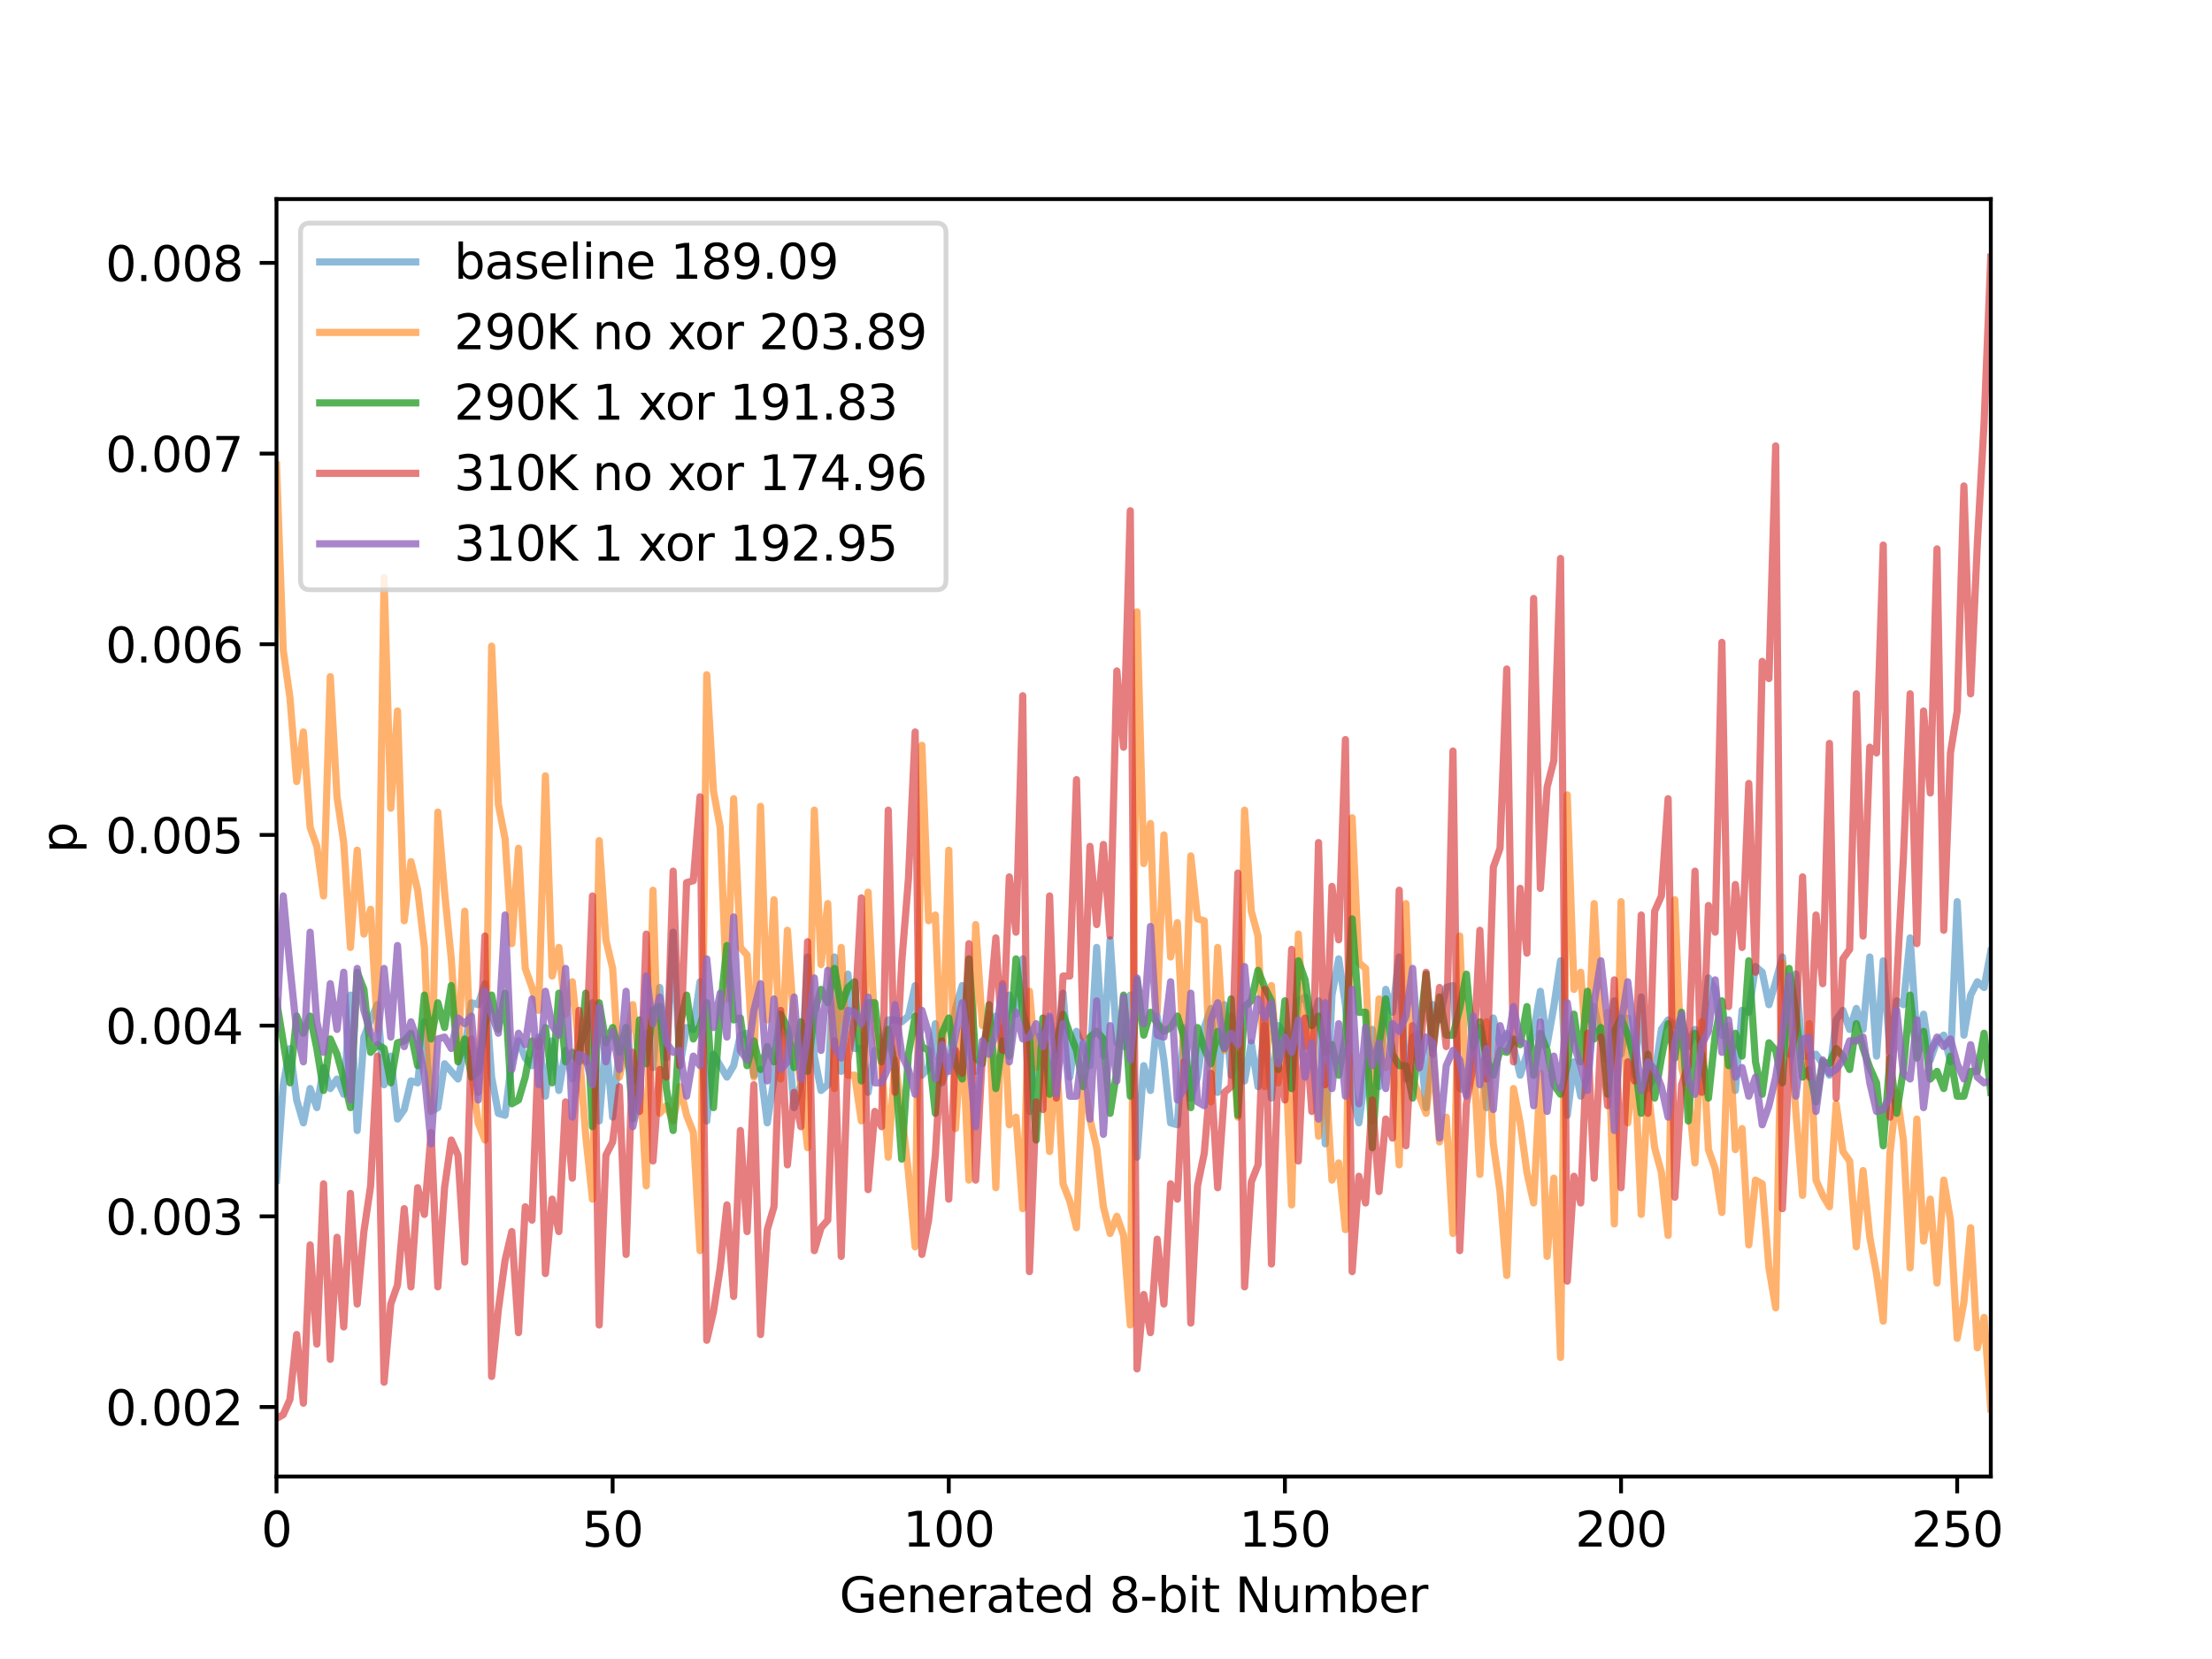 <?xml version="1.0" encoding="utf-8" standalone="no"?>
<!DOCTYPE svg PUBLIC "-//W3C//DTD SVG 1.1//EN"
  "http://www.w3.org/Graphics/SVG/1.1/DTD/svg11.dtd">
<svg xmlns:xlink="http://www.w3.org/1999/xlink" width="460.8pt" height="345.6pt" viewBox="0 0 460.8 345.6" xmlns="http://www.w3.org/2000/svg" version="1.1">
 <defs>
  <style type="text/css">*{stroke-linejoin: round; stroke-linecap: butt}</style>
 </defs>
 <g id="figure_1">
  <g id="patch_1">
   <path d="M 0 345.6 
L 460.8 345.6 
L 460.8 0 
L 0 0 
z
" style="fill: #ffffff"/>
  </g>
  <g id="axes_1">
   <g id="patch_2">
    <path d="M 57.6 307.584 
L 414.72 307.584 
L 414.72 41.472 
L 57.6 41.472 
z
" style="fill: #ffffff"/>
   </g>
   <g id="matplotlib.axis_1">
    <g id="xtick_1">
     <g id="line2d_1">
      <defs>
       <path id="m8858347c35" d="M 0 0 
L 0 3.5 
" style="stroke: #000000; stroke-width: 0.8"/>
      </defs>
      <g>
       <use xlink:href="#m8858347c35" x="57.6" y="307.584" style="stroke: #000000; stroke-width: 0.8"/>
      </g>
     </g>
     <g id="text_1">
      <!-- 0 -->
      <g transform="translate(54.419 322.182) scale(0.1 -0.1)">
       <defs>
        <path id="DejaVuSans-30" d="M 2034 4250 
Q 1547 4250 1301 3770 
Q 1056 3291 1056 2328 
Q 1056 1369 1301 889 
Q 1547 409 2034 409 
Q 2525 409 2770 889 
Q 3016 1369 3016 2328 
Q 3016 3291 2770 3770 
Q 2525 4250 2034 4250 
z
M 2034 4750 
Q 2819 4750 3233 4129 
Q 3647 3509 3647 2328 
Q 3647 1150 3233 529 
Q 2819 -91 2034 -91 
Q 1250 -91 836 529 
Q 422 1150 422 2328 
Q 422 3509 836 4129 
Q 1250 4750 2034 4750 
z
" transform="scale(0.016)"/>
       </defs>
       <use xlink:href="#DejaVuSans-30"/>
      </g>
     </g>
    </g>
    <g id="xtick_2">
     <g id="line2d_2">
      <g>
       <use xlink:href="#m8858347c35" x="127.624" y="307.584" style="stroke: #000000; stroke-width: 0.8"/>
      </g>
     </g>
     <g id="text_2">
      <!-- 50 -->
      <g transform="translate(121.261 322.182) scale(0.1 -0.1)">
       <defs>
        <path id="DejaVuSans-35" d="M 691 4666 
L 3169 4666 
L 3169 4134 
L 1269 4134 
L 1269 2991 
Q 1406 3038 1543 3061 
Q 1681 3084 1819 3084 
Q 2600 3084 3056 2656 
Q 3513 2228 3513 1497 
Q 3513 744 3044 326 
Q 2575 -91 1722 -91 
Q 1428 -91 1123 -41 
Q 819 9 494 109 
L 494 744 
Q 775 591 1075 516 
Q 1375 441 1709 441 
Q 2250 441 2565 725 
Q 2881 1009 2881 1497 
Q 2881 1984 2565 2268 
Q 2250 2553 1709 2553 
Q 1456 2553 1204 2497 
Q 953 2441 691 2322 
L 691 4666 
z
" transform="scale(0.016)"/>
       </defs>
       <use xlink:href="#DejaVuSans-35"/>
       <use xlink:href="#DejaVuSans-30" x="63.623"/>
      </g>
     </g>
    </g>
    <g id="xtick_3">
     <g id="line2d_3">
      <g>
       <use xlink:href="#m8858347c35" x="197.647" y="307.584" style="stroke: #000000; stroke-width: 0.8"/>
      </g>
     </g>
     <g id="text_3">
      <!-- 100 -->
      <g transform="translate(188.103 322.182) scale(0.1 -0.1)">
       <defs>
        <path id="DejaVuSans-31" d="M 794 531 
L 1825 531 
L 1825 4091 
L 703 3866 
L 703 4441 
L 1819 4666 
L 2450 4666 
L 2450 531 
L 3481 531 
L 3481 0 
L 794 0 
L 794 531 
z
" transform="scale(0.016)"/>
       </defs>
       <use xlink:href="#DejaVuSans-31"/>
       <use xlink:href="#DejaVuSans-30" x="63.623"/>
       <use xlink:href="#DejaVuSans-30" x="127.246"/>
      </g>
     </g>
    </g>
    <g id="xtick_4">
     <g id="line2d_4">
      <g>
       <use xlink:href="#m8858347c35" x="267.671" y="307.584" style="stroke: #000000; stroke-width: 0.8"/>
      </g>
     </g>
     <g id="text_4">
      <!-- 150 -->
      <g transform="translate(258.127 322.182) scale(0.1 -0.1)">
       <use xlink:href="#DejaVuSans-31"/>
       <use xlink:href="#DejaVuSans-35" x="63.623"/>
       <use xlink:href="#DejaVuSans-30" x="127.246"/>
      </g>
     </g>
    </g>
    <g id="xtick_5">
     <g id="line2d_5">
      <g>
       <use xlink:href="#m8858347c35" x="337.694" y="307.584" style="stroke: #000000; stroke-width: 0.8"/>
      </g>
     </g>
     <g id="text_5">
      <!-- 200 -->
      <g transform="translate(328.15 322.182) scale(0.1 -0.1)">
       <defs>
        <path id="DejaVuSans-32" d="M 1228 531 
L 3431 531 
L 3431 0 
L 469 0 
L 469 531 
Q 828 903 1448 1529 
Q 2069 2156 2228 2338 
Q 2531 2678 2651 2914 
Q 2772 3150 2772 3378 
Q 2772 3750 2511 3984 
Q 2250 4219 1831 4219 
Q 1534 4219 1204 4116 
Q 875 4013 500 3803 
L 500 4441 
Q 881 4594 1212 4672 
Q 1544 4750 1819 4750 
Q 2544 4750 2975 4387 
Q 3406 4025 3406 3419 
Q 3406 3131 3298 2873 
Q 3191 2616 2906 2266 
Q 2828 2175 2409 1742 
Q 1991 1309 1228 531 
z
" transform="scale(0.016)"/>
       </defs>
       <use xlink:href="#DejaVuSans-32"/>
       <use xlink:href="#DejaVuSans-30" x="63.623"/>
       <use xlink:href="#DejaVuSans-30" x="127.246"/>
      </g>
     </g>
    </g>
    <g id="xtick_6">
     <g id="line2d_6">
      <g>
       <use xlink:href="#m8858347c35" x="407.718" y="307.584" style="stroke: #000000; stroke-width: 0.8"/>
      </g>
     </g>
     <g id="text_6">
      <!-- 250 -->
      <g transform="translate(398.174 322.182) scale(0.1 -0.1)">
       <use xlink:href="#DejaVuSans-32"/>
       <use xlink:href="#DejaVuSans-35" x="63.623"/>
       <use xlink:href="#DejaVuSans-30" x="127.246"/>
      </g>
     </g>
    </g>
    <g id="text_7">
     <!-- Generated 8-bit Number -->
     <g transform="translate(174.861 335.861) scale(0.1 -0.1)">
      <defs>
       <path id="DejaVuSans-47" d="M 3809 666 
L 3809 1919 
L 2778 1919 
L 2778 2438 
L 4434 2438 
L 4434 434 
Q 4069 175 3628 42 
Q 3188 -91 2688 -91 
Q 1594 -91 976 548 
Q 359 1188 359 2328 
Q 359 3472 976 4111 
Q 1594 4750 2688 4750 
Q 3144 4750 3555 4637 
Q 3966 4525 4313 4306 
L 4313 3634 
Q 3963 3931 3569 4081 
Q 3175 4231 2741 4231 
Q 1884 4231 1454 3753 
Q 1025 3275 1025 2328 
Q 1025 1384 1454 906 
Q 1884 428 2741 428 
Q 3075 428 3337 486 
Q 3600 544 3809 666 
z
" transform="scale(0.016)"/>
       <path id="DejaVuSans-65" d="M 3597 1894 
L 3597 1613 
L 953 1613 
Q 991 1019 1311 708 
Q 1631 397 2203 397 
Q 2534 397 2845 478 
Q 3156 559 3463 722 
L 3463 178 
Q 3153 47 2828 -22 
Q 2503 -91 2169 -91 
Q 1331 -91 842 396 
Q 353 884 353 1716 
Q 353 2575 817 3079 
Q 1281 3584 2069 3584 
Q 2775 3584 3186 3129 
Q 3597 2675 3597 1894 
z
M 3022 2063 
Q 3016 2534 2758 2815 
Q 2500 3097 2075 3097 
Q 1594 3097 1305 2825 
Q 1016 2553 972 2059 
L 3022 2063 
z
" transform="scale(0.016)"/>
       <path id="DejaVuSans-6e" d="M 3513 2113 
L 3513 0 
L 2938 0 
L 2938 2094 
Q 2938 2591 2744 2837 
Q 2550 3084 2163 3084 
Q 1697 3084 1428 2787 
Q 1159 2491 1159 1978 
L 1159 0 
L 581 0 
L 581 3500 
L 1159 3500 
L 1159 2956 
Q 1366 3272 1645 3428 
Q 1925 3584 2291 3584 
Q 2894 3584 3203 3211 
Q 3513 2838 3513 2113 
z
" transform="scale(0.016)"/>
       <path id="DejaVuSans-72" d="M 2631 2963 
Q 2534 3019 2420 3045 
Q 2306 3072 2169 3072 
Q 1681 3072 1420 2755 
Q 1159 2438 1159 1844 
L 1159 0 
L 581 0 
L 581 3500 
L 1159 3500 
L 1159 2956 
Q 1341 3275 1631 3429 
Q 1922 3584 2338 3584 
Q 2397 3584 2469 3576 
Q 2541 3569 2628 3553 
L 2631 2963 
z
" transform="scale(0.016)"/>
       <path id="DejaVuSans-61" d="M 2194 1759 
Q 1497 1759 1228 1600 
Q 959 1441 959 1056 
Q 959 750 1161 570 
Q 1363 391 1709 391 
Q 2188 391 2477 730 
Q 2766 1069 2766 1631 
L 2766 1759 
L 2194 1759 
z
M 3341 1997 
L 3341 0 
L 2766 0 
L 2766 531 
Q 2569 213 2275 61 
Q 1981 -91 1556 -91 
Q 1019 -91 701 211 
Q 384 513 384 1019 
Q 384 1609 779 1909 
Q 1175 2209 1959 2209 
L 2766 2209 
L 2766 2266 
Q 2766 2663 2505 2880 
Q 2244 3097 1772 3097 
Q 1472 3097 1187 3025 
Q 903 2953 641 2809 
L 641 3341 
Q 956 3463 1253 3523 
Q 1550 3584 1831 3584 
Q 2591 3584 2966 3190 
Q 3341 2797 3341 1997 
z
" transform="scale(0.016)"/>
       <path id="DejaVuSans-74" d="M 1172 4494 
L 1172 3500 
L 2356 3500 
L 2356 3053 
L 1172 3053 
L 1172 1153 
Q 1172 725 1289 603 
Q 1406 481 1766 481 
L 2356 481 
L 2356 0 
L 1766 0 
Q 1100 0 847 248 
Q 594 497 594 1153 
L 594 3053 
L 172 3053 
L 172 3500 
L 594 3500 
L 594 4494 
L 1172 4494 
z
" transform="scale(0.016)"/>
       <path id="DejaVuSans-64" d="M 2906 2969 
L 2906 4863 
L 3481 4863 
L 3481 0 
L 2906 0 
L 2906 525 
Q 2725 213 2448 61 
Q 2172 -91 1784 -91 
Q 1150 -91 751 415 
Q 353 922 353 1747 
Q 353 2572 751 3078 
Q 1150 3584 1784 3584 
Q 2172 3584 2448 3432 
Q 2725 3281 2906 2969 
z
M 947 1747 
Q 947 1113 1208 752 
Q 1469 391 1925 391 
Q 2381 391 2643 752 
Q 2906 1113 2906 1747 
Q 2906 2381 2643 2742 
Q 2381 3103 1925 3103 
Q 1469 3103 1208 2742 
Q 947 2381 947 1747 
z
" transform="scale(0.016)"/>
       <path id="DejaVuSans-20" transform="scale(0.016)"/>
       <path id="DejaVuSans-38" d="M 2034 2216 
Q 1584 2216 1326 1975 
Q 1069 1734 1069 1313 
Q 1069 891 1326 650 
Q 1584 409 2034 409 
Q 2484 409 2743 651 
Q 3003 894 3003 1313 
Q 3003 1734 2745 1975 
Q 2488 2216 2034 2216 
z
M 1403 2484 
Q 997 2584 770 2862 
Q 544 3141 544 3541 
Q 544 4100 942 4425 
Q 1341 4750 2034 4750 
Q 2731 4750 3128 4425 
Q 3525 4100 3525 3541 
Q 3525 3141 3298 2862 
Q 3072 2584 2669 2484 
Q 3125 2378 3379 2068 
Q 3634 1759 3634 1313 
Q 3634 634 3220 271 
Q 2806 -91 2034 -91 
Q 1263 -91 848 271 
Q 434 634 434 1313 
Q 434 1759 690 2068 
Q 947 2378 1403 2484 
z
M 1172 3481 
Q 1172 3119 1398 2916 
Q 1625 2713 2034 2713 
Q 2441 2713 2670 2916 
Q 2900 3119 2900 3481 
Q 2900 3844 2670 4047 
Q 2441 4250 2034 4250 
Q 1625 4250 1398 4047 
Q 1172 3844 1172 3481 
z
" transform="scale(0.016)"/>
       <path id="DejaVuSans-2d" d="M 313 2009 
L 1997 2009 
L 1997 1497 
L 313 1497 
L 313 2009 
z
" transform="scale(0.016)"/>
       <path id="DejaVuSans-62" d="M 3116 1747 
Q 3116 2381 2855 2742 
Q 2594 3103 2138 3103 
Q 1681 3103 1420 2742 
Q 1159 2381 1159 1747 
Q 1159 1113 1420 752 
Q 1681 391 2138 391 
Q 2594 391 2855 752 
Q 3116 1113 3116 1747 
z
M 1159 2969 
Q 1341 3281 1617 3432 
Q 1894 3584 2278 3584 
Q 2916 3584 3314 3078 
Q 3713 2572 3713 1747 
Q 3713 922 3314 415 
Q 2916 -91 2278 -91 
Q 1894 -91 1617 61 
Q 1341 213 1159 525 
L 1159 0 
L 581 0 
L 581 4863 
L 1159 4863 
L 1159 2969 
z
" transform="scale(0.016)"/>
       <path id="DejaVuSans-69" d="M 603 3500 
L 1178 3500 
L 1178 0 
L 603 0 
L 603 3500 
z
M 603 4863 
L 1178 4863 
L 1178 4134 
L 603 4134 
L 603 4863 
z
" transform="scale(0.016)"/>
       <path id="DejaVuSans-4e" d="M 628 4666 
L 1478 4666 
L 3547 763 
L 3547 4666 
L 4159 4666 
L 4159 0 
L 3309 0 
L 1241 3903 
L 1241 0 
L 628 0 
L 628 4666 
z
" transform="scale(0.016)"/>
       <path id="DejaVuSans-75" d="M 544 1381 
L 544 3500 
L 1119 3500 
L 1119 1403 
Q 1119 906 1312 657 
Q 1506 409 1894 409 
Q 2359 409 2629 706 
Q 2900 1003 2900 1516 
L 2900 3500 
L 3475 3500 
L 3475 0 
L 2900 0 
L 2900 538 
Q 2691 219 2414 64 
Q 2138 -91 1772 -91 
Q 1169 -91 856 284 
Q 544 659 544 1381 
z
M 1991 3584 
L 1991 3584 
z
" transform="scale(0.016)"/>
       <path id="DejaVuSans-6d" d="M 3328 2828 
Q 3544 3216 3844 3400 
Q 4144 3584 4550 3584 
Q 5097 3584 5394 3201 
Q 5691 2819 5691 2113 
L 5691 0 
L 5113 0 
L 5113 2094 
Q 5113 2597 4934 2840 
Q 4756 3084 4391 3084 
Q 3944 3084 3684 2787 
Q 3425 2491 3425 1978 
L 3425 0 
L 2847 0 
L 2847 2094 
Q 2847 2600 2669 2842 
Q 2491 3084 2119 3084 
Q 1678 3084 1418 2786 
Q 1159 2488 1159 1978 
L 1159 0 
L 581 0 
L 581 3500 
L 1159 3500 
L 1159 2956 
Q 1356 3278 1631 3431 
Q 1906 3584 2284 3584 
Q 2666 3584 2933 3390 
Q 3200 3197 3328 2828 
z
" transform="scale(0.016)"/>
      </defs>
      <use xlink:href="#DejaVuSans-47"/>
      <use xlink:href="#DejaVuSans-65" x="77.49"/>
      <use xlink:href="#DejaVuSans-6e" x="139.014"/>
      <use xlink:href="#DejaVuSans-65" x="202.393"/>
      <use xlink:href="#DejaVuSans-72" x="263.916"/>
      <use xlink:href="#DejaVuSans-61" x="305.029"/>
      <use xlink:href="#DejaVuSans-74" x="366.309"/>
      <use xlink:href="#DejaVuSans-65" x="405.518"/>
      <use xlink:href="#DejaVuSans-64" x="467.041"/>
      <use xlink:href="#DejaVuSans-20" x="530.518"/>
      <use xlink:href="#DejaVuSans-38" x="562.305"/>
      <use xlink:href="#DejaVuSans-2d" x="625.928"/>
      <use xlink:href="#DejaVuSans-62" x="662.012"/>
      <use xlink:href="#DejaVuSans-69" x="725.488"/>
      <use xlink:href="#DejaVuSans-74" x="753.271"/>
      <use xlink:href="#DejaVuSans-20" x="792.48"/>
      <use xlink:href="#DejaVuSans-4e" x="824.268"/>
      <use xlink:href="#DejaVuSans-75" x="899.072"/>
      <use xlink:href="#DejaVuSans-6d" x="962.451"/>
      <use xlink:href="#DejaVuSans-62" x="1059.863"/>
      <use xlink:href="#DejaVuSans-65" x="1123.34"/>
      <use xlink:href="#DejaVuSans-72" x="1184.863"/>
     </g>
    </g>
   </g>
   <g id="matplotlib.axis_2">
    <g id="ytick_1">
     <g id="line2d_7">
      <defs>
       <path id="m6f72feb63d" d="M 0 0 
L -3.5 0 
" style="stroke: #000000; stroke-width: 0.8"/>
      </defs>
      <g>
       <use xlink:href="#m6f72feb63d" x="57.6" y="293.105" style="stroke: #000000; stroke-width: 0.8"/>
      </g>
     </g>
     <g id="text_8">
      <!-- 0.002 -->
      <g transform="translate(21.972 296.904) scale(0.1 -0.1)">
       <defs>
        <path id="DejaVuSans-2e" d="M 684 794 
L 1344 794 
L 1344 0 
L 684 0 
L 684 794 
z
" transform="scale(0.016)"/>
       </defs>
       <use xlink:href="#DejaVuSans-30"/>
       <use xlink:href="#DejaVuSans-2e" x="63.623"/>
       <use xlink:href="#DejaVuSans-30" x="95.41"/>
       <use xlink:href="#DejaVuSans-30" x="159.033"/>
       <use xlink:href="#DejaVuSans-32" x="222.656"/>
      </g>
     </g>
    </g>
    <g id="ytick_2">
     <g id="line2d_8">
      <g>
       <use xlink:href="#m6f72feb63d" x="57.6" y="253.38" style="stroke: #000000; stroke-width: 0.8"/>
      </g>
     </g>
     <g id="text_9">
      <!-- 0.003 -->
      <g transform="translate(21.972 257.18) scale(0.1 -0.1)">
       <defs>
        <path id="DejaVuSans-33" d="M 2597 2516 
Q 3050 2419 3304 2112 
Q 3559 1806 3559 1356 
Q 3559 666 3084 287 
Q 2609 -91 1734 -91 
Q 1441 -91 1130 -33 
Q 819 25 488 141 
L 488 750 
Q 750 597 1062 519 
Q 1375 441 1716 441 
Q 2309 441 2620 675 
Q 2931 909 2931 1356 
Q 2931 1769 2642 2001 
Q 2353 2234 1838 2234 
L 1294 2234 
L 1294 2753 
L 1863 2753 
Q 2328 2753 2575 2939 
Q 2822 3125 2822 3475 
Q 2822 3834 2567 4026 
Q 2313 4219 1838 4219 
Q 1578 4219 1281 4162 
Q 984 4106 628 3988 
L 628 4550 
Q 988 4650 1302 4700 
Q 1616 4750 1894 4750 
Q 2613 4750 3031 4423 
Q 3450 4097 3450 3541 
Q 3450 3153 3228 2886 
Q 3006 2619 2597 2516 
z
" transform="scale(0.016)"/>
       </defs>
       <use xlink:href="#DejaVuSans-30"/>
       <use xlink:href="#DejaVuSans-2e" x="63.623"/>
       <use xlink:href="#DejaVuSans-30" x="95.41"/>
       <use xlink:href="#DejaVuSans-30" x="159.033"/>
       <use xlink:href="#DejaVuSans-33" x="222.656"/>
      </g>
     </g>
    </g>
    <g id="ytick_3">
     <g id="line2d_9">
      <g>
       <use xlink:href="#m6f72feb63d" x="57.6" y="213.656" style="stroke: #000000; stroke-width: 0.8"/>
      </g>
     </g>
     <g id="text_10">
      <!-- 0.004 -->
      <g transform="translate(21.972 217.455) scale(0.1 -0.1)">
       <defs>
        <path id="DejaVuSans-34" d="M 2419 4116 
L 825 1625 
L 2419 1625 
L 2419 4116 
z
M 2253 4666 
L 3047 4666 
L 3047 1625 
L 3713 1625 
L 3713 1100 
L 3047 1100 
L 3047 0 
L 2419 0 
L 2419 1100 
L 313 1100 
L 313 1709 
L 2253 4666 
z
" transform="scale(0.016)"/>
       </defs>
       <use xlink:href="#DejaVuSans-30"/>
       <use xlink:href="#DejaVuSans-2e" x="63.623"/>
       <use xlink:href="#DejaVuSans-30" x="95.41"/>
       <use xlink:href="#DejaVuSans-30" x="159.033"/>
       <use xlink:href="#DejaVuSans-34" x="222.656"/>
      </g>
     </g>
    </g>
    <g id="ytick_4">
     <g id="line2d_10">
      <g>
       <use xlink:href="#m6f72feb63d" x="57.6" y="173.932" style="stroke: #000000; stroke-width: 0.8"/>
      </g>
     </g>
     <g id="text_11">
      <!-- 0.005 -->
      <g transform="translate(21.972 177.731) scale(0.1 -0.1)">
       <use xlink:href="#DejaVuSans-30"/>
       <use xlink:href="#DejaVuSans-2e" x="63.623"/>
       <use xlink:href="#DejaVuSans-30" x="95.41"/>
       <use xlink:href="#DejaVuSans-30" x="159.033"/>
       <use xlink:href="#DejaVuSans-35" x="222.656"/>
      </g>
     </g>
    </g>
    <g id="ytick_5">
     <g id="line2d_11">
      <g>
       <use xlink:href="#m6f72feb63d" x="57.6" y="134.208" style="stroke: #000000; stroke-width: 0.8"/>
      </g>
     </g>
     <g id="text_12">
      <!-- 0.006 -->
      <g transform="translate(21.972 138.007) scale(0.1 -0.1)">
       <defs>
        <path id="DejaVuSans-36" d="M 2113 2584 
Q 1688 2584 1439 2293 
Q 1191 2003 1191 1497 
Q 1191 994 1439 701 
Q 1688 409 2113 409 
Q 2538 409 2786 701 
Q 3034 994 3034 1497 
Q 3034 2003 2786 2293 
Q 2538 2584 2113 2584 
z
M 3366 4563 
L 3366 3988 
Q 3128 4100 2886 4159 
Q 2644 4219 2406 4219 
Q 1781 4219 1451 3797 
Q 1122 3375 1075 2522 
Q 1259 2794 1537 2939 
Q 1816 3084 2150 3084 
Q 2853 3084 3261 2657 
Q 3669 2231 3669 1497 
Q 3669 778 3244 343 
Q 2819 -91 2113 -91 
Q 1303 -91 875 529 
Q 447 1150 447 2328 
Q 447 3434 972 4092 
Q 1497 4750 2381 4750 
Q 2619 4750 2861 4703 
Q 3103 4656 3366 4563 
z
" transform="scale(0.016)"/>
       </defs>
       <use xlink:href="#DejaVuSans-30"/>
       <use xlink:href="#DejaVuSans-2e" x="63.623"/>
       <use xlink:href="#DejaVuSans-30" x="95.41"/>
       <use xlink:href="#DejaVuSans-30" x="159.033"/>
       <use xlink:href="#DejaVuSans-36" x="222.656"/>
      </g>
     </g>
    </g>
    <g id="ytick_6">
     <g id="line2d_12">
      <g>
       <use xlink:href="#m6f72feb63d" x="57.6" y="94.484" style="stroke: #000000; stroke-width: 0.8"/>
      </g>
     </g>
     <g id="text_13">
      <!-- 0.007 -->
      <g transform="translate(21.972 98.283) scale(0.1 -0.1)">
       <defs>
        <path id="DejaVuSans-37" d="M 525 4666 
L 3525 4666 
L 3525 4397 
L 1831 0 
L 1172 0 
L 2766 4134 
L 525 4134 
L 525 4666 
z
" transform="scale(0.016)"/>
       </defs>
       <use xlink:href="#DejaVuSans-30"/>
       <use xlink:href="#DejaVuSans-2e" x="63.623"/>
       <use xlink:href="#DejaVuSans-30" x="95.41"/>
       <use xlink:href="#DejaVuSans-30" x="159.033"/>
       <use xlink:href="#DejaVuSans-37" x="222.656"/>
      </g>
     </g>
    </g>
    <g id="ytick_7">
     <g id="line2d_13">
      <g>
       <use xlink:href="#m6f72feb63d" x="57.6" y="54.76" style="stroke: #000000; stroke-width: 0.8"/>
      </g>
     </g>
     <g id="text_14">
      <!-- 0.008 -->
      <g transform="translate(21.972 58.559) scale(0.1 -0.1)">
       <use xlink:href="#DejaVuSans-30"/>
       <use xlink:href="#DejaVuSans-2e" x="63.623"/>
       <use xlink:href="#DejaVuSans-30" x="95.41"/>
       <use xlink:href="#DejaVuSans-30" x="159.033"/>
       <use xlink:href="#DejaVuSans-38" x="222.656"/>
      </g>
     </g>
    </g>
    <g id="text_15">
     <!-- p -->
     <g transform="translate(15.892 177.702) rotate(-90) scale(0.1 -0.1)">
      <defs>
       <path id="DejaVuSans-70" d="M 1159 525 
L 1159 -1331 
L 581 -1331 
L 581 3500 
L 1159 3500 
L 1159 2969 
Q 1341 3281 1617 3432 
Q 1894 3584 2278 3584 
Q 2916 3584 3314 3078 
Q 3713 2572 3713 1747 
Q 3713 922 3314 415 
Q 2916 -91 2278 -91 
Q 1894 -91 1617 61 
Q 1341 213 1159 525 
z
M 3116 1747 
Q 3116 2381 2855 2742 
Q 2594 3103 2138 3103 
Q 1681 3103 1420 2742 
Q 1159 2381 1159 1747 
Q 1159 1113 1420 752 
Q 1681 391 2138 391 
Q 2594 391 2855 752 
Q 3116 1113 3116 1747 
z
" transform="scale(0.016)"/>
      </defs>
      <use xlink:href="#DejaVuSans-70"/>
     </g>
    </g>
   </g>
   <g id="line2d_14">
    <path d="M 57.6 245.833 
L 59 225.971 
L 60.401 218.423 
L 61.801 229.149 
L 63.202 233.916 
L 64.602 226.765 
L 66.003 230.738 
L 67.403 222.396 
L 68.804 226.765 
L 70.204 224.779 
L 71.605 227.957 
L 73.005 207.3 
L 74.406 235.505 
L 75.806 216.04 
L 77.207 212.465 
L 78.607 209.287 
L 80.008 225.971 
L 81.408 220.012 
L 82.808 233.121 
L 84.209 231.135 
L 85.609 225.176 
L 87.01 225.574 
L 88.41 212.862 
L 89.811 231.532 
L 91.211 230.738 
L 92.612 221.601 
L 95.413 224.779 
L 96.813 218.423 
L 98.214 208.889 
L 99.614 209.287 
L 101.015 204.917 
L 102.415 224.382 
L 103.816 231.929 
L 105.216 232.327 
L 106.616 220.807 
L 108.017 216.834 
L 109.417 220.409 
L 110.818 221.998 
L 112.218 216.04 
L 113.619 228.354 
L 115.019 216.834 
L 116.42 227.162 
L 117.82 218.82 
L 119.221 224.779 
L 120.621 218.026 
L 122.022 214.848 
L 123.422 208.889 
L 124.823 233.518 
L 126.223 216.437 
L 127.624 232.724 
L 129.024 218.026 
L 130.424 220.409 
L 131.825 225.176 
L 133.225 221.601 
L 134.626 215.245 
L 136.026 222.396 
L 137.427 205.711 
L 138.827 220.409 
L 140.228 194.191 
L 141.628 221.998 
L 143.029 214.054 
L 144.429 214.451 
L 145.83 204.52 
L 147.23 233.518 
L 148.631 219.615 
L 151.432 224.382 
L 152.832 221.998 
L 154.232 215.642 
L 155.633 215.245 
L 157.033 223.985 
L 158.434 222.793 
L 159.834 233.916 
L 161.235 224.779 
L 162.635 214.451 
L 164.036 215.245 
L 165.436 230.738 
L 166.837 225.971 
L 168.237 199.356 
L 169.638 220.012 
L 171.038 227.162 
L 172.439 225.971 
L 173.839 199.356 
L 175.24 223.19 
L 176.64 202.931 
L 178.04 218.423 
L 179.441 218.423 
L 180.841 227.56 
L 182.242 218.82 
L 183.642 220.409 
L 185.043 212.465 
L 186.443 212.465 
L 187.844 212.862 
L 189.244 211.67 
L 190.645 205.314 
L 192.045 223.985 
L 193.446 222.396 
L 194.846 213.259 
L 196.247 225.574 
L 197.647 221.601 
L 199.048 210.081 
L 200.448 205.314 
L 201.848 218.423 
L 203.249 223.19 
L 204.649 218.82 
L 206.05 213.656 
L 207.45 211.67 
L 208.851 218.423 
L 210.251 207.3 
L 211.652 211.273 
L 213.052 199.753 
L 214.453 231.532 
L 215.853 216.04 
L 217.254 215.642 
L 218.654 212.067 
L 220.055 220.012 
L 221.455 206.903 
L 222.856 224.382 
L 224.256 214.848 
L 227.057 221.998 
L 228.457 197.369 
L 229.858 220.012 
L 231.258 195.78 
L 232.659 217.231 
L 234.059 218.026 
L 235.46 207.3 
L 236.86 241.066 
L 238.261 221.998 
L 239.661 227.162 
L 241.062 211.67 
L 242.462 220.807 
L 243.863 233.916 
L 245.263 234.313 
L 246.664 214.054 
L 248.064 228.751 
L 249.464 224.382 
L 250.865 214.054 
L 252.265 210.081 
L 253.666 227.56 
L 255.066 209.287 
L 256.467 223.985 
L 257.867 219.615 
L 259.268 225.176 
L 260.668 217.231 
L 262.069 226.368 
L 263.469 213.656 
L 264.87 228.751 
L 266.27 213.656 
L 267.671 215.642 
L 269.071 226.765 
L 270.472 208.492 
L 271.872 207.698 
L 273.272 213.656 
L 274.673 208.492 
L 276.073 238.285 
L 277.474 207.3 
L 278.874 199.753 
L 280.275 209.287 
L 281.675 227.56 
L 283.076 233.916 
L 284.476 223.587 
L 285.877 214.451 
L 287.277 226.368 
L 288.678 206.109 
L 290.078 210.876 
L 291.479 199.356 
L 292.879 224.779 
L 294.28 216.04 
L 295.68 215.245 
L 297.08 230.738 
L 298.481 209.287 
L 299.881 212.465 
L 301.282 205.711 
L 302.682 205.314 
L 304.083 226.765 
L 305.483 227.162 
L 306.884 216.834 
L 308.284 214.054 
L 309.685 230.738 
L 311.085 212.067 
L 312.486 217.629 
L 313.886 215.245 
L 315.287 218.026 
L 316.687 223.985 
L 318.088 219.615 
L 319.488 214.848 
L 320.888 206.506 
L 322.289 217.629 
L 323.689 209.684 
L 325.09 200.15 
L 326.49 232.327 
L 327.891 221.204 
L 329.291 228.354 
L 330.692 224.382 
L 332.092 209.684 
L 333.493 216.04 
L 334.893 220.807 
L 336.294 208.492 
L 337.694 219.615 
L 339.095 212.067 
L 340.495 223.985 
L 341.896 207.698 
L 343.296 226.765 
L 344.696 223.985 
L 346.097 214.451 
L 347.497 212.465 
L 348.898 213.656 
L 350.298 212.067 
L 351.699 218.026 
L 353.099 214.451 
L 354.5 217.629 
L 355.9 203.725 
L 357.301 206.109 
L 358.701 215.642 
L 360.102 214.848 
L 361.502 227.162 
L 362.903 210.478 
L 364.303 210.876 
L 365.704 201.342 
L 367.104 202.534 
L 368.504 209.287 
L 369.905 204.52 
L 371.305 199.356 
L 372.706 219.615 
L 374.106 202.931 
L 375.507 220.012 
L 376.907 220.012 
L 378.308 219.615 
L 379.708 221.601 
L 381.109 223.985 
L 382.509 212.465 
L 383.91 210.478 
L 385.31 214.451 
L 386.711 210.081 
L 388.111 214.451 
L 389.512 199.356 
L 390.912 220.012 
L 392.312 200.15 
L 393.713 219.218 
L 395.113 208.492 
L 396.514 209.287 
L 397.914 195.383 
L 399.315 216.437 
L 400.715 211.273 
L 402.116 220.807 
L 403.516 216.834 
L 404.917 215.642 
L 406.317 221.204 
L 407.718 187.836 
L 409.118 215.642 
L 410.519 207.3 
L 411.919 204.52 
L 413.32 205.711 
L 414.72 198.164 
L 414.72 198.164 
" clip-path="url(#p4d103573d9)" style="fill: none; stroke: #1f77b4; stroke-opacity: 0.5; stroke-width: 1.5; stroke-linecap: square"/>
   </g>
   <g id="line2d_15">
    <path d="M 57.6 96.867 
L 59 135.4 
L 60.401 145.331 
L 61.801 162.809 
L 63.202 152.481 
L 64.602 172.343 
L 66.003 176.316 
L 67.403 186.644 
L 68.804 140.961 
L 70.204 165.987 
L 71.605 175.521 
L 73.005 197.369 
L 74.406 177.11 
L 75.806 194.589 
L 77.207 189.425 
L 78.607 214.451 
L 80.008 120.305 
L 81.408 168.371 
L 82.808 148.111 
L 84.209 191.808 
L 85.609 179.494 
L 87.01 185.452 
L 88.41 197.369 
L 89.811 231.135 
L 91.211 169.165 
L 92.612 185.849 
L 94.012 199.753 
L 95.413 220.807 
L 96.813 189.822 
L 98.214 223.19 
L 99.614 233.916 
L 101.015 237.491 
L 102.415 134.605 
L 103.816 167.576 
L 105.216 174.727 
L 106.616 196.575 
L 108.017 176.713 
L 109.417 201.739 
L 110.818 205.711 
L 112.218 210.478 
L 113.619 161.618 
L 115.019 203.328 
L 116.42 197.369 
L 117.82 211.273 
L 119.221 204.52 
L 120.621 218.423 
L 122.022 236.696 
L 123.422 249.805 
L 124.823 175.124 
L 126.223 195.78 
L 127.624 201.739 
L 129.024 224.382 
L 130.424 218.026 
L 131.825 209.287 
L 133.225 221.998 
L 134.626 247.025 
L 136.026 185.452 
L 137.427 231.929 
L 138.827 230.34 
L 140.228 233.518 
L 141.628 226.368 
L 143.029 232.327 
L 144.429 235.902 
L 145.83 260.531 
L 147.23 140.564 
L 148.631 164.796 
L 150.031 172.343 
L 151.432 208.095 
L 152.832 166.385 
L 154.232 197.369 
L 155.633 198.958 
L 157.033 224.382 
L 158.434 167.974 
L 159.834 212.465 
L 161.235 187.438 
L 162.635 224.779 
L 164.036 193.794 
L 165.436 213.656 
L 168.237 239.08 
L 169.638 168.768 
L 171.038 200.945 
L 172.439 188.233 
L 173.839 226.765 
L 175.24 197.369 
L 176.64 223.985 
L 178.04 223.985 
L 179.441 233.518 
L 180.841 185.849 
L 182.242 214.848 
L 183.642 221.601 
L 185.043 241.066 
L 186.443 220.807 
L 187.844 231.929 
L 189.244 244.244 
L 190.645 259.736 
L 192.045 155.262 
L 193.446 191.808 
L 194.846 190.616 
L 196.247 225.176 
L 197.647 177.11 
L 199.048 235.107 
L 200.448 214.451 
L 201.848 245.833 
L 203.249 192.602 
L 204.649 213.656 
L 206.05 211.273 
L 207.45 247.422 
L 208.851 204.917 
L 210.251 234.313 
L 211.652 232.724 
L 213.052 251.791 
L 214.453 206.506 
L 215.853 222.396 
L 217.254 216.834 
L 218.654 239.874 
L 220.055 218.82 
L 221.455 246.627 
L 222.856 250.202 
L 224.256 255.764 
L 225.656 224.382 
L 227.057 233.121 
L 228.457 239.08 
L 229.858 251.394 
L 231.258 256.956 
L 232.659 253.38 
L 234.059 257.353 
L 235.46 276.023 
L 236.86 127.455 
L 238.261 179.891 
L 239.661 171.549 
L 241.062 210.876 
L 242.462 173.932 
L 243.863 199.356 
L 245.263 192.205 
L 246.664 220.807 
L 248.064 178.302 
L 249.464 191.411 
L 250.865 191.808 
L 252.265 229.546 
L 253.666 197.369 
L 255.066 218.82 
L 256.467 211.67 
L 257.867 232.724 
L 259.268 168.768 
L 260.668 189.822 
L 262.069 194.986 
L 263.469 226.368 
L 264.87 205.314 
L 266.27 225.574 
L 267.671 216.437 
L 269.071 250.997 
L 270.472 194.589 
L 271.872 218.026 
L 273.272 213.656 
L 274.673 236.696 
L 276.073 222.396 
L 277.474 245.833 
L 278.874 242.258 
L 280.275 256.161 
L 281.675 170.357 
L 283.076 200.547 
L 284.476 201.739 
L 285.877 233.518 
L 287.277 208.095 
L 288.678 222.396 
L 290.078 220.012 
L 291.479 242.655 
L 292.879 188.233 
L 294.28 224.779 
L 297.08 231.929 
L 298.481 219.615 
L 299.881 237.888 
L 301.282 232.724 
L 302.682 256.956 
L 304.083 194.986 
L 305.483 227.957 
L 306.884 218.82 
L 308.284 244.641 
L 309.685 212.862 
L 311.085 238.285 
L 312.486 248.216 
L 313.886 265.695 
L 315.287 226.765 
L 316.687 233.916 
L 318.088 244.244 
L 319.488 250.6 
L 320.888 223.587 
L 322.289 261.722 
L 323.689 245.436 
L 325.09 282.776 
L 326.49 165.59 
L 327.891 206.109 
L 329.291 202.534 
L 330.692 221.998 
L 332.092 188.233 
L 333.493 214.848 
L 334.893 210.876 
L 336.294 254.969 
L 337.694 187.836 
L 339.095 233.916 
L 340.495 220.807 
L 341.896 252.983 
L 343.296 226.765 
L 344.696 239.08 
L 346.097 244.244 
L 347.497 257.353 
L 348.898 187.438 
L 350.298 222.396 
L 351.699 227.56 
L 353.099 242.258 
L 354.5 212.862 
L 355.9 239.477 
L 357.301 243.449 
L 358.701 252.586 
L 360.102 213.656 
L 361.502 239.477 
L 362.903 235.107 
L 364.303 259.339 
L 365.704 245.833 
L 367.104 246.627 
L 368.504 264.106 
L 369.905 272.448 
L 371.305 200.547 
L 372.706 212.067 
L 374.106 231.532 
L 375.507 249.011 
L 376.907 213.259 
L 378.308 245.833 
L 379.708 249.011 
L 381.109 251.394 
L 382.509 229.943 
L 383.91 239.874 
L 385.31 241.86 
L 386.711 259.736 
L 388.111 243.847 
L 389.512 257.75 
L 390.912 265.298 
L 392.312 275.229 
L 393.713 240.271 
L 395.113 227.56 
L 396.514 237.491 
L 397.914 264.106 
L 399.315 233.121 
L 400.715 258.545 
L 402.116 249.805 
L 403.516 267.284 
L 404.917 245.833 
L 406.317 254.175 
L 407.718 278.804 
L 409.118 271.256 
L 410.519 255.764 
L 411.919 280.79 
L 413.32 274.434 
L 414.72 293.502 
L 414.72 293.502 
" clip-path="url(#p4d103573d9)" style="fill: none; stroke: #ff7f0e; stroke-opacity: 0.6; stroke-width: 1.5; stroke-linecap: square"/>
   </g>
   <g id="line2d_16">
    <path d="M 57.6 208.492 
L 60.401 225.574 
L 61.801 211.67 
L 63.202 215.245 
L 64.602 211.67 
L 66.003 218.423 
L 67.403 227.162 
L 68.804 216.437 
L 70.204 219.615 
L 71.605 224.779 
L 73.005 230.738 
L 74.406 202.534 
L 75.806 206.109 
L 77.207 219.218 
L 78.607 217.629 
L 80.008 218.423 
L 81.408 225.574 
L 82.808 217.231 
L 84.209 216.834 
L 85.609 215.245 
L 87.01 221.998 
L 88.41 207.3 
L 89.811 216.437 
L 91.211 208.889 
L 92.612 214.054 
L 94.012 205.314 
L 95.413 221.204 
L 96.813 216.437 
L 98.214 224.382 
L 99.614 223.19 
L 101.015 213.259 
L 102.415 207.3 
L 103.816 214.451 
L 105.216 206.903 
L 106.616 229.943 
L 108.017 229.149 
L 109.417 224.382 
L 110.818 216.834 
L 112.218 218.026 
L 113.619 214.054 
L 115.019 225.574 
L 116.42 206.903 
L 117.82 221.204 
L 119.221 219.218 
L 120.621 221.204 
L 122.022 206.903 
L 123.422 234.71 
L 124.823 208.889 
L 126.223 217.231 
L 127.624 214.054 
L 129.024 219.218 
L 130.424 214.054 
L 131.825 233.121 
L 133.225 212.465 
L 134.626 221.601 
L 136.026 210.478 
L 137.427 209.684 
L 138.827 226.765 
L 140.228 235.505 
L 141.628 213.656 
L 143.029 207.3 
L 144.429 216.437 
L 145.83 213.656 
L 147.23 208.889 
L 148.631 230.738 
L 150.031 210.478 
L 151.432 196.972 
L 152.832 212.465 
L 154.232 212.067 
L 155.633 221.998 
L 157.033 216.834 
L 158.434 222.793 
L 159.834 218.026 
L 161.235 221.204 
L 162.635 211.273 
L 164.036 214.054 
L 165.436 222.396 
L 166.837 212.862 
L 168.237 223.19 
L 169.638 210.876 
L 171.038 206.109 
L 172.439 208.889 
L 173.839 201.739 
L 175.24 209.684 
L 176.64 205.711 
L 178.04 204.52 
L 179.441 225.176 
L 180.841 208.889 
L 182.242 208.889 
L 183.642 221.204 
L 185.043 214.451 
L 186.443 222.396 
L 187.844 241.463 
L 189.244 219.615 
L 190.645 211.67 
L 192.045 218.026 
L 193.446 218.82 
L 194.846 231.929 
L 196.247 215.245 
L 197.647 212.067 
L 199.048 221.601 
L 200.448 224.779 
L 201.848 199.753 
L 203.249 220.409 
L 204.649 221.601 
L 206.05 209.287 
L 207.45 226.765 
L 208.851 216.834 
L 210.251 220.012 
L 211.652 199.753 
L 213.052 210.876 
L 214.453 216.04 
L 215.853 237.491 
L 217.254 212.067 
L 218.654 227.957 
L 220.055 217.629 
L 221.455 211.273 
L 222.856 215.245 
L 224.256 218.82 
L 225.656 226.368 
L 227.057 216.04 
L 228.457 214.848 
L 229.858 216.437 
L 231.258 231.929 
L 232.659 223.19 
L 234.059 207.3 
L 235.46 228.354 
L 236.86 204.122 
L 238.261 215.642 
L 239.661 210.876 
L 241.062 213.259 
L 242.462 214.848 
L 243.863 214.054 
L 245.263 211.67 
L 246.664 216.04 
L 248.064 230.738 
L 249.464 214.054 
L 250.865 218.423 
L 252.265 221.601 
L 253.666 214.848 
L 255.066 218.423 
L 256.467 208.095 
L 257.867 232.327 
L 259.268 209.684 
L 260.668 208.492 
L 262.069 202.136 
L 263.469 205.711 
L 264.87 208.492 
L 266.27 222.793 
L 267.671 208.492 
L 269.071 226.765 
L 270.472 200.15 
L 271.872 204.122 
L 273.272 213.656 
L 274.673 211.67 
L 276.073 219.218 
L 277.474 217.629 
L 278.874 223.985 
L 280.275 216.04 
L 281.675 191.411 
L 283.076 210.876 
L 284.476 210.876 
L 285.877 239.08 
L 287.277 217.629 
L 288.678 208.095 
L 290.078 219.615 
L 291.479 221.998 
L 292.879 221.998 
L 294.28 228.751 
L 295.68 215.245 
L 297.08 202.931 
L 298.481 218.423 
L 299.881 207.698 
L 301.282 215.642 
L 302.682 215.642 
L 304.083 210.081 
L 305.483 202.931 
L 306.884 218.026 
L 308.284 212.862 
L 309.685 220.807 
L 311.085 223.985 
L 312.486 218.82 
L 313.886 219.218 
L 315.287 216.437 
L 316.687 217.629 
L 318.088 209.684 
L 319.488 223.985 
L 320.888 215.245 
L 322.289 218.82 
L 323.689 225.971 
L 325.09 227.957 
L 326.49 221.998 
L 327.891 211.273 
L 329.291 221.204 
L 330.692 206.506 
L 332.092 216.437 
L 333.493 214.054 
L 334.893 227.957 
L 336.294 214.848 
L 337.694 212.067 
L 339.095 215.642 
L 340.495 220.807 
L 341.896 231.929 
L 343.296 219.615 
L 344.696 228.751 
L 346.097 220.409 
L 347.497 213.259 
L 348.898 220.409 
L 350.298 210.876 
L 351.699 233.518 
L 353.099 215.245 
L 354.5 219.615 
L 355.9 228.751 
L 357.301 215.642 
L 358.701 208.492 
L 360.102 221.998 
L 361.502 215.245 
L 362.903 220.012 
L 364.303 200.15 
L 365.704 221.204 
L 367.104 227.957 
L 368.504 217.231 
L 369.905 218.82 
L 371.305 225.574 
L 372.706 201.739 
L 374.106 210.876 
L 375.507 224.382 
L 376.907 222.793 
L 378.308 229.546 
L 379.708 221.204 
L 381.109 221.601 
L 382.509 218.423 
L 383.91 220.012 
L 385.31 222.793 
L 386.711 213.259 
L 388.111 218.423 
L 389.512 222.396 
L 390.912 225.574 
L 392.312 238.682 
L 393.713 220.409 
L 395.113 231.929 
L 396.514 222.793 
L 397.914 207.3 
L 399.315 220.409 
L 400.715 214.848 
L 402.116 224.779 
L 403.516 223.19 
L 404.917 226.765 
L 406.317 220.012 
L 407.718 228.354 
L 409.118 228.354 
L 410.519 223.19 
L 411.919 223.19 
L 413.32 215.245 
L 414.72 227.56 
L 414.72 227.56 
" clip-path="url(#p4d103573d9)" style="fill: none; stroke: #2ca02c; stroke-opacity: 0.8; stroke-width: 1.5; stroke-linecap: square"/>
   </g>
   <g id="line2d_17">
    <path d="M 57.6 295.488 
L 59 294.694 
L 60.401 291.516 
L 61.801 278.009 
L 63.202 292.31 
L 64.602 259.339 
L 66.003 279.996 
L 67.403 246.627 
L 68.804 283.174 
L 70.204 257.75 
L 71.605 276.42 
L 73.005 248.614 
L 74.406 271.654 
L 75.806 256.558 
L 77.207 247.025 
L 78.607 220.012 
L 80.008 287.94 
L 81.408 271.654 
L 82.808 267.681 
L 84.209 251.791 
L 85.609 268.078 
L 87.01 247.422 
L 88.41 252.983 
L 89.811 235.902 
L 91.211 268.078 
L 92.612 247.422 
L 94.012 237.491 
L 95.413 240.669 
L 96.813 262.914 
L 98.214 216.437 
L 99.614 227.56 
L 101.015 194.986 
L 102.415 286.749 
L 103.816 272.845 
L 105.216 262.517 
L 106.616 256.558 
L 108.017 277.612 
L 109.417 251.394 
L 110.818 254.175 
L 112.218 216.834 
L 113.619 265.298 
L 115.019 249.805 
L 116.42 256.558 
L 117.82 229.546 
L 119.221 245.436 
L 120.621 210.478 
L 122.022 221.204 
L 123.422 186.644 
L 124.823 276.023 
L 126.223 240.669 
L 127.624 237.888 
L 129.024 226.368 
L 130.424 261.325 
L 131.825 219.218 
L 133.225 231.532 
L 134.626 194.589 
L 136.026 241.86 
L 137.427 222.793 
L 138.827 224.382 
L 140.228 181.48 
L 141.628 221.998 
L 143.029 183.863 
L 144.429 183.466 
L 145.83 165.987 
L 147.23 279.201 
L 148.631 273.242 
L 150.031 264.106 
L 151.432 250.997 
L 152.832 270.065 
L 154.232 235.505 
L 155.633 256.558 
L 157.033 225.971 
L 158.434 278.009 
L 159.834 256.161 
L 161.235 251.394 
L 162.635 210.478 
L 164.036 242.655 
L 165.436 227.56 
L 166.837 234.71 
L 168.237 196.178 
L 169.638 260.531 
L 171.038 255.764 
L 172.439 254.175 
L 173.839 216.834 
L 175.24 261.722 
L 176.64 220.807 
L 178.04 212.067 
L 179.441 187.041 
L 180.841 247.819 
L 182.242 231.532 
L 183.642 234.71 
L 185.043 168.768 
L 186.443 227.56 
L 187.844 200.547 
L 189.244 183.069 
L 190.645 152.481 
L 192.045 261.325 
L 193.446 254.175 
L 194.846 240.669 
L 196.247 216.834 
L 197.647 249.805 
L 199.048 218.82 
L 200.448 223.587 
L 201.848 196.575 
L 203.249 245.833 
L 204.649 219.615 
L 206.05 211.273 
L 207.45 195.383 
L 208.851 218.82 
L 210.251 182.671 
L 211.652 194.191 
L 213.052 144.934 
L 214.453 264.9 
L 215.853 229.546 
L 217.254 231.135 
L 218.654 186.644 
L 220.055 228.751 
L 221.455 203.328 
L 222.856 203.328 
L 224.256 162.412 
L 225.656 216.04 
L 227.057 176.316 
L 228.457 192.602 
L 229.858 175.918 
L 231.258 194.986 
L 232.659 139.769 
L 234.059 155.659 
L 235.46 106.401 
L 236.86 285.16 
L 238.261 269.667 
L 239.661 277.612 
L 241.062 258.147 
L 242.462 271.654 
L 243.863 246.627 
L 245.263 249.805 
L 246.664 221.204 
L 248.064 275.626 
L 249.464 247.025 
L 250.865 240.271 
L 252.265 223.587 
L 253.666 247.422 
L 255.066 227.56 
L 256.467 226.368 
L 257.867 181.877 
L 259.268 268.078 
L 260.668 246.23 
L 262.069 242.655 
L 263.469 206.109 
L 264.87 263.311 
L 266.27 221.204 
L 267.671 229.149 
L 269.071 197.767 
L 270.472 241.86 
L 271.872 212.067 
L 273.272 231.532 
L 274.673 175.521 
L 276.073 225.971 
L 277.474 184.658 
L 278.874 195.78 
L 280.275 154.07 
L 281.675 264.9 
L 283.076 245.038 
L 284.476 250.6 
L 285.877 229.149 
L 287.277 248.216 
L 288.678 233.121 
L 290.078 237.094 
L 291.479 185.452 
L 292.879 238.682 
L 294.28 213.656 
L 295.68 222.396 
L 297.08 202.534 
L 298.481 219.615 
L 299.881 205.711 
L 301.282 218.026 
L 302.682 156.454 
L 304.083 260.531 
L 305.483 229.943 
L 306.884 221.998 
L 308.284 193.794 
L 309.685 224.779 
L 311.085 180.685 
L 312.486 176.713 
L 313.886 139.372 
L 315.287 221.204 
L 316.687 185.055 
L 318.088 198.561 
L 319.488 124.674 
L 320.888 185.055 
L 322.289 164.001 
L 323.689 158.44 
L 325.09 116.332 
L 326.49 266.887 
L 327.891 245.038 
L 329.291 250.6 
L 330.692 215.245 
L 332.092 245.436 
L 333.493 216.04 
L 334.893 230.34 
L 336.294 204.122 
L 337.694 247.422 
L 339.095 221.204 
L 340.495 225.176 
L 341.896 190.616 
L 343.296 231.929 
L 344.696 189.822 
L 346.097 186.644 
L 347.497 166.385 
L 348.898 249.408 
L 350.298 225.971 
L 351.699 221.998 
L 353.099 181.48 
L 354.5 227.56 
L 355.9 188.63 
L 357.301 194.191 
L 358.701 133.811 
L 360.102 209.684 
L 361.502 184.26 
L 362.903 197.369 
L 364.303 163.207 
L 365.704 202.534 
L 367.104 137.783 
L 368.504 141.358 
L 369.905 92.895 
L 371.305 251.791 
L 372.706 221.601 
L 374.106 214.451 
L 375.507 182.671 
L 376.907 224.382 
L 378.308 190.616 
L 379.708 204.917 
L 381.109 154.865 
L 382.509 228.751 
L 383.91 199.753 
L 385.31 197.767 
L 386.711 144.536 
L 388.111 194.986 
L 389.512 155.659 
L 390.912 156.851 
L 392.312 113.551 
L 393.713 232.724 
L 395.113 204.52 
L 396.514 178.699 
L 397.914 144.536 
L 399.315 196.575 
L 400.715 148.111 
L 402.116 165.193 
L 403.516 114.346 
L 404.917 193.794 
L 406.317 156.851 
L 407.718 148.111 
L 409.118 101.237 
L 410.519 144.536 
L 411.919 113.154 
L 413.32 88.128 
L 414.72 53.568 
L 414.72 53.568 
" clip-path="url(#p4d103573d9)" style="fill: none; stroke: #d62728; stroke-opacity: 0.6; stroke-width: 1.5; stroke-linecap: square"/>
   </g>
   <g id="line2d_18">
    <path d="M 57.6 214.054 
L 59 186.644 
L 60.401 201.342 
L 61.801 214.848 
L 63.202 221.204 
L 64.602 194.191 
L 66.003 212.862 
L 67.403 219.218 
L 68.804 204.917 
L 70.204 214.451 
L 71.605 202.534 
L 73.005 229.149 
L 74.406 201.739 
L 75.806 210.478 
L 77.207 215.245 
L 78.607 217.231 
L 80.008 201.739 
L 81.408 216.04 
L 82.808 196.972 
L 84.209 218.026 
L 85.609 212.862 
L 87.01 216.834 
L 88.41 223.985 
L 89.811 238.285 
L 91.211 216.437 
L 92.612 216.04 
L 94.012 218.423 
L 95.413 212.067 
L 96.813 213.259 
L 98.214 211.67 
L 99.614 229.149 
L 101.015 206.506 
L 102.415 211.273 
L 103.816 215.245 
L 105.216 190.616 
L 106.616 222.793 
L 108.017 215.245 
L 109.417 217.629 
L 110.818 208.095 
L 112.218 225.971 
L 113.619 206.506 
L 115.019 213.656 
L 116.42 215.642 
L 117.82 201.739 
L 119.221 232.724 
L 120.621 219.615 
L 122.022 220.409 
L 123.422 225.971 
L 124.823 209.684 
L 126.223 221.204 
L 127.624 214.848 
L 129.024 222.793 
L 130.424 206.506 
L 131.825 234.71 
L 133.225 228.354 
L 134.626 203.328 
L 136.026 213.259 
L 137.427 207.698 
L 138.827 217.231 
L 140.228 219.218 
L 141.628 218.82 
L 143.029 228.354 
L 144.429 220.012 
L 145.83 221.998 
L 147.23 199.753 
L 148.631 214.054 
L 150.031 206.903 
L 151.432 216.04 
L 152.832 191.014 
L 154.232 218.82 
L 155.633 220.807 
L 157.033 210.478 
L 158.434 204.917 
L 159.834 225.176 
L 161.235 208.095 
L 162.635 222.793 
L 164.036 221.204 
L 165.436 207.698 
L 166.837 224.779 
L 168.237 215.642 
L 169.638 203.725 
L 171.038 218.82 
L 172.439 202.136 
L 173.839 218.026 
L 175.24 220.409 
L 176.64 210.478 
L 178.04 210.876 
L 179.441 213.259 
L 180.841 207.698 
L 182.242 225.574 
L 183.642 225.574 
L 185.043 222.396 
L 186.443 209.287 
L 187.844 219.615 
L 189.244 222.793 
L 190.645 227.957 
L 192.045 210.478 
L 193.446 215.245 
L 194.846 224.779 
L 196.247 217.629 
L 197.647 223.19 
L 199.048 215.642 
L 200.448 208.889 
L 201.848 220.012 
L 203.249 234.71 
L 204.649 216.834 
L 206.05 219.615 
L 207.45 215.245 
L 208.851 205.314 
L 210.251 221.204 
L 211.652 210.876 
L 213.052 216.437 
L 214.453 216.04 
L 215.853 213.259 
L 217.254 218.026 
L 218.654 211.67 
L 220.055 227.957 
L 221.455 213.259 
L 222.856 228.354 
L 224.256 228.354 
L 225.656 217.231 
L 227.057 233.121 
L 228.457 208.492 
L 229.858 236.299 
L 231.258 213.656 
L 232.659 225.176 
L 234.059 207.698 
L 235.46 220.807 
L 236.86 203.725 
L 238.261 213.259 
L 239.661 193 
L 241.062 215.642 
L 242.462 216.04 
L 243.863 204.52 
L 245.263 229.149 
L 246.664 226.765 
L 248.064 206.903 
L 249.464 229.546 
L 250.865 230.34 
L 252.265 212.465 
L 253.666 208.889 
L 255.066 218.423 
L 256.467 215.245 
L 257.867 217.629 
L 259.268 201.342 
L 260.668 216.834 
L 262.069 208.095 
L 263.469 212.067 
L 264.87 208.889 
L 266.27 221.601 
L 267.671 216.04 
L 269.071 219.218 
L 270.472 212.465 
L 271.872 224.382 
L 273.272 217.231 
L 274.673 233.121 
L 276.073 208.889 
L 277.474 226.765 
L 278.874 213.259 
L 280.275 228.354 
L 281.675 206.109 
L 283.076 229.943 
L 284.476 214.054 
L 285.877 221.998 
L 287.277 217.231 
L 288.678 226.765 
L 290.078 213.259 
L 291.479 214.848 
L 292.879 211.67 
L 294.28 201.739 
L 295.68 222.396 
L 297.08 216.04 
L 298.481 217.231 
L 299.881 237.094 
L 301.282 221.998 
L 302.682 218.82 
L 304.083 220.807 
L 305.483 228.354 
L 306.884 211.67 
L 308.284 225.971 
L 309.685 218.423 
L 311.085 231.135 
L 312.486 213.656 
L 313.886 218.82 
L 315.287 209.684 
L 316.687 216.834 
L 318.088 217.629 
L 319.488 230.34 
L 320.888 212.862 
L 322.289 231.532 
L 323.689 220.012 
L 325.09 226.765 
L 326.49 208.889 
L 327.891 217.629 
L 329.291 221.998 
L 330.692 227.162 
L 332.092 208.889 
L 333.493 200.15 
L 334.893 212.862 
L 336.294 235.505 
L 337.694 213.259 
L 339.095 204.52 
L 341.896 227.162 
L 343.296 221.204 
L 344.696 222.793 
L 346.097 226.368 
L 347.497 232.724 
L 348.898 217.231 
L 350.298 211.273 
L 351.699 225.176 
L 353.099 227.957 
L 354.5 217.629 
L 355.9 214.848 
L 357.301 204.122 
L 358.701 219.218 
L 360.102 212.465 
L 361.502 224.382 
L 362.903 222.396 
L 364.303 228.354 
L 365.704 224.382 
L 367.104 234.313 
L 368.504 230.34 
L 369.905 224.382 
L 371.305 215.642 
L 372.706 203.328 
L 374.106 228.354 
L 375.507 216.437 
L 376.907 216.04 
L 378.308 231.532 
L 379.708 220.807 
L 381.109 223.587 
L 382.509 222.793 
L 383.91 220.807 
L 385.31 216.834 
L 386.711 216.834 
L 388.111 216.04 
L 389.512 225.574 
L 390.912 231.532 
L 392.312 231.135 
L 393.713 228.354 
L 395.113 210.478 
L 396.514 223.587 
L 397.914 224.779 
L 399.315 212.465 
L 400.715 230.738 
L 402.116 219.218 
L 403.516 216.04 
L 404.917 218.026 
L 406.317 216.437 
L 407.718 221.601 
L 409.118 224.779 
L 410.519 217.629 
L 411.919 224.382 
L 413.32 225.574 
L 414.72 225.176 
L 414.72 225.176 
" clip-path="url(#p4d103573d9)" style="fill: none; stroke: #9467bd; stroke-opacity: 0.8; stroke-width: 1.5; stroke-linecap: square"/>
   </g>
   <g id="patch_3">
    <path d="M 57.6 307.584 
L 57.6 41.472 
" style="fill: none; stroke: #000000; stroke-width: 0.8; stroke-linejoin: miter; stroke-linecap: square"/>
   </g>
   <g id="patch_4">
    <path d="M 414.72 307.584 
L 414.72 41.472 
" style="fill: none; stroke: #000000; stroke-width: 0.8; stroke-linejoin: miter; stroke-linecap: square"/>
   </g>
   <g id="patch_5">
    <path d="M 57.6 307.584 
L 414.72 307.584 
" style="fill: none; stroke: #000000; stroke-width: 0.8; stroke-linejoin: miter; stroke-linecap: square"/>
   </g>
   <g id="patch_6">
    <path d="M 57.6 41.472 
L 414.72 41.472 
" style="fill: none; stroke: #000000; stroke-width: 0.8; stroke-linejoin: miter; stroke-linecap: square"/>
   </g>
   <g id="legend_1">
    <g id="patch_7">
     <path d="M 64.6 122.863 
L 195.062 122.863 
Q 197.062 122.863 197.062 120.863 
L 197.062 48.472 
Q 197.062 46.472 195.062 46.472 
L 64.6 46.472 
Q 62.6 46.472 62.6 48.472 
L 62.6 120.863 
Q 62.6 122.863 64.6 122.863 
z
" style="fill: #ffffff; opacity: 0.8; stroke: #cccccc; stroke-linejoin: miter"/>
    </g>
    <g id="line2d_19">
     <path d="M 66.6 54.57 
L 76.6 54.57 
L 86.6 54.57 
" style="fill: none; stroke: #1f77b4; stroke-opacity: 0.5; stroke-width: 1.5; stroke-linecap: square"/>
    </g>
    <g id="text_16">
     <!-- baseline 189.09 -->
     <g transform="translate(94.6 58.07) scale(0.1 -0.1)">
      <defs>
       <path id="DejaVuSans-73" d="M 2834 3397 
L 2834 2853 
Q 2591 2978 2328 3040 
Q 2066 3103 1784 3103 
Q 1356 3103 1142 2972 
Q 928 2841 928 2578 
Q 928 2378 1081 2264 
Q 1234 2150 1697 2047 
L 1894 2003 
Q 2506 1872 2764 1633 
Q 3022 1394 3022 966 
Q 3022 478 2636 193 
Q 2250 -91 1575 -91 
Q 1294 -91 989 -36 
Q 684 19 347 128 
L 347 722 
Q 666 556 975 473 
Q 1284 391 1588 391 
Q 1994 391 2212 530 
Q 2431 669 2431 922 
Q 2431 1156 2273 1281 
Q 2116 1406 1581 1522 
L 1381 1569 
Q 847 1681 609 1914 
Q 372 2147 372 2553 
Q 372 3047 722 3315 
Q 1072 3584 1716 3584 
Q 2034 3584 2315 3537 
Q 2597 3491 2834 3397 
z
" transform="scale(0.016)"/>
       <path id="DejaVuSans-6c" d="M 603 4863 
L 1178 4863 
L 1178 0 
L 603 0 
L 603 4863 
z
" transform="scale(0.016)"/>
       <path id="DejaVuSans-39" d="M 703 97 
L 703 672 
Q 941 559 1184 500 
Q 1428 441 1663 441 
Q 2288 441 2617 861 
Q 2947 1281 2994 2138 
Q 2813 1869 2534 1725 
Q 2256 1581 1919 1581 
Q 1219 1581 811 2004 
Q 403 2428 403 3163 
Q 403 3881 828 4315 
Q 1253 4750 1959 4750 
Q 2769 4750 3195 4129 
Q 3622 3509 3622 2328 
Q 3622 1225 3098 567 
Q 2575 -91 1691 -91 
Q 1453 -91 1209 -44 
Q 966 3 703 97 
z
M 1959 2075 
Q 2384 2075 2632 2365 
Q 2881 2656 2881 3163 
Q 2881 3666 2632 3958 
Q 2384 4250 1959 4250 
Q 1534 4250 1286 3958 
Q 1038 3666 1038 3163 
Q 1038 2656 1286 2365 
Q 1534 2075 1959 2075 
z
" transform="scale(0.016)"/>
      </defs>
      <use xlink:href="#DejaVuSans-62"/>
      <use xlink:href="#DejaVuSans-61" x="63.477"/>
      <use xlink:href="#DejaVuSans-73" x="124.756"/>
      <use xlink:href="#DejaVuSans-65" x="176.855"/>
      <use xlink:href="#DejaVuSans-6c" x="238.379"/>
      <use xlink:href="#DejaVuSans-69" x="266.162"/>
      <use xlink:href="#DejaVuSans-6e" x="293.945"/>
      <use xlink:href="#DejaVuSans-65" x="357.324"/>
      <use xlink:href="#DejaVuSans-20" x="418.848"/>
      <use xlink:href="#DejaVuSans-31" x="450.635"/>
      <use xlink:href="#DejaVuSans-38" x="514.258"/>
      <use xlink:href="#DejaVuSans-39" x="577.881"/>
      <use xlink:href="#DejaVuSans-2e" x="641.504"/>
      <use xlink:href="#DejaVuSans-30" x="673.291"/>
      <use xlink:href="#DejaVuSans-39" x="736.914"/>
     </g>
    </g>
    <g id="line2d_20">
     <path d="M 66.6 69.249 
L 76.6 69.249 
L 86.6 69.249 
" style="fill: none; stroke: #ff7f0e; stroke-opacity: 0.6; stroke-width: 1.5; stroke-linecap: square"/>
    </g>
    <g id="text_17">
     <!-- 290K no xor 203.89 -->
     <g transform="translate(94.6 72.749) scale(0.1 -0.1)">
      <defs>
       <path id="DejaVuSans-4b" d="M 628 4666 
L 1259 4666 
L 1259 2694 
L 3353 4666 
L 4166 4666 
L 1850 2491 
L 4331 0 
L 3500 0 
L 1259 2247 
L 1259 0 
L 628 0 
L 628 4666 
z
" transform="scale(0.016)"/>
       <path id="DejaVuSans-6f" d="M 1959 3097 
Q 1497 3097 1228 2736 
Q 959 2375 959 1747 
Q 959 1119 1226 758 
Q 1494 397 1959 397 
Q 2419 397 2687 759 
Q 2956 1122 2956 1747 
Q 2956 2369 2687 2733 
Q 2419 3097 1959 3097 
z
M 1959 3584 
Q 2709 3584 3137 3096 
Q 3566 2609 3566 1747 
Q 3566 888 3137 398 
Q 2709 -91 1959 -91 
Q 1206 -91 779 398 
Q 353 888 353 1747 
Q 353 2609 779 3096 
Q 1206 3584 1959 3584 
z
" transform="scale(0.016)"/>
       <path id="DejaVuSans-78" d="M 3513 3500 
L 2247 1797 
L 3578 0 
L 2900 0 
L 1881 1375 
L 863 0 
L 184 0 
L 1544 1831 
L 300 3500 
L 978 3500 
L 1906 2253 
L 2834 3500 
L 3513 3500 
z
" transform="scale(0.016)"/>
      </defs>
      <use xlink:href="#DejaVuSans-32"/>
      <use xlink:href="#DejaVuSans-39" x="63.623"/>
      <use xlink:href="#DejaVuSans-30" x="127.246"/>
      <use xlink:href="#DejaVuSans-4b" x="190.869"/>
      <use xlink:href="#DejaVuSans-20" x="256.445"/>
      <use xlink:href="#DejaVuSans-6e" x="288.232"/>
      <use xlink:href="#DejaVuSans-6f" x="351.611"/>
      <use xlink:href="#DejaVuSans-20" x="412.793"/>
      <use xlink:href="#DejaVuSans-78" x="444.58"/>
      <use xlink:href="#DejaVuSans-6f" x="500.635"/>
      <use xlink:href="#DejaVuSans-72" x="561.816"/>
      <use xlink:href="#DejaVuSans-20" x="602.93"/>
      <use xlink:href="#DejaVuSans-32" x="634.717"/>
      <use xlink:href="#DejaVuSans-30" x="698.34"/>
      <use xlink:href="#DejaVuSans-33" x="761.963"/>
      <use xlink:href="#DejaVuSans-2e" x="825.586"/>
      <use xlink:href="#DejaVuSans-38" x="857.373"/>
      <use xlink:href="#DejaVuSans-39" x="920.996"/>
     </g>
    </g>
    <g id="line2d_21">
     <path d="M 66.6 83.927 
L 76.6 83.927 
L 86.6 83.927 
" style="fill: none; stroke: #2ca02c; stroke-opacity: 0.8; stroke-width: 1.5; stroke-linecap: square"/>
    </g>
    <g id="text_18">
     <!-- 290K 1 xor 191.83 -->
     <g transform="translate(94.6 87.427) scale(0.1 -0.1)">
      <use xlink:href="#DejaVuSans-32"/>
      <use xlink:href="#DejaVuSans-39" x="63.623"/>
      <use xlink:href="#DejaVuSans-30" x="127.246"/>
      <use xlink:href="#DejaVuSans-4b" x="190.869"/>
      <use xlink:href="#DejaVuSans-20" x="256.445"/>
      <use xlink:href="#DejaVuSans-31" x="288.232"/>
      <use xlink:href="#DejaVuSans-20" x="351.855"/>
      <use xlink:href="#DejaVuSans-78" x="383.643"/>
      <use xlink:href="#DejaVuSans-6f" x="439.697"/>
      <use xlink:href="#DejaVuSans-72" x="500.879"/>
      <use xlink:href="#DejaVuSans-20" x="541.992"/>
      <use xlink:href="#DejaVuSans-31" x="573.779"/>
      <use xlink:href="#DejaVuSans-39" x="637.402"/>
      <use xlink:href="#DejaVuSans-31" x="701.025"/>
      <use xlink:href="#DejaVuSans-2e" x="764.648"/>
      <use xlink:href="#DejaVuSans-38" x="796.436"/>
      <use xlink:href="#DejaVuSans-33" x="860.059"/>
     </g>
    </g>
    <g id="line2d_22">
     <path d="M 66.6 98.605 
L 76.6 98.605 
L 86.6 98.605 
" style="fill: none; stroke: #d62728; stroke-opacity: 0.6; stroke-width: 1.5; stroke-linecap: square"/>
    </g>
    <g id="text_19">
     <!-- 310K no xor 174.96 -->
     <g transform="translate(94.6 102.105) scale(0.1 -0.1)">
      <use xlink:href="#DejaVuSans-33"/>
      <use xlink:href="#DejaVuSans-31" x="63.623"/>
      <use xlink:href="#DejaVuSans-30" x="127.246"/>
      <use xlink:href="#DejaVuSans-4b" x="190.869"/>
      <use xlink:href="#DejaVuSans-20" x="256.445"/>
      <use xlink:href="#DejaVuSans-6e" x="288.232"/>
      <use xlink:href="#DejaVuSans-6f" x="351.611"/>
      <use xlink:href="#DejaVuSans-20" x="412.793"/>
      <use xlink:href="#DejaVuSans-78" x="444.58"/>
      <use xlink:href="#DejaVuSans-6f" x="500.635"/>
      <use xlink:href="#DejaVuSans-72" x="561.816"/>
      <use xlink:href="#DejaVuSans-20" x="602.93"/>
      <use xlink:href="#DejaVuSans-31" x="634.717"/>
      <use xlink:href="#DejaVuSans-37" x="698.34"/>
      <use xlink:href="#DejaVuSans-34" x="761.963"/>
      <use xlink:href="#DejaVuSans-2e" x="825.586"/>
      <use xlink:href="#DejaVuSans-39" x="857.373"/>
      <use xlink:href="#DejaVuSans-36" x="920.996"/>
     </g>
    </g>
    <g id="line2d_23">
     <path d="M 66.6 113.283 
L 76.6 113.283 
L 86.6 113.283 
" style="fill: none; stroke: #9467bd; stroke-opacity: 0.8; stroke-width: 1.5; stroke-linecap: square"/>
    </g>
    <g id="text_20">
     <!-- 310K 1 xor 192.95 -->
     <g transform="translate(94.6 116.783) scale(0.1 -0.1)">
      <use xlink:href="#DejaVuSans-33"/>
      <use xlink:href="#DejaVuSans-31" x="63.623"/>
      <use xlink:href="#DejaVuSans-30" x="127.246"/>
      <use xlink:href="#DejaVuSans-4b" x="190.869"/>
      <use xlink:href="#DejaVuSans-20" x="256.445"/>
      <use xlink:href="#DejaVuSans-31" x="288.232"/>
      <use xlink:href="#DejaVuSans-20" x="351.855"/>
      <use xlink:href="#DejaVuSans-78" x="383.643"/>
      <use xlink:href="#DejaVuSans-6f" x="439.697"/>
      <use xlink:href="#DejaVuSans-72" x="500.879"/>
      <use xlink:href="#DejaVuSans-20" x="541.992"/>
      <use xlink:href="#DejaVuSans-31" x="573.779"/>
      <use xlink:href="#DejaVuSans-39" x="637.402"/>
      <use xlink:href="#DejaVuSans-32" x="701.025"/>
      <use xlink:href="#DejaVuSans-2e" x="764.648"/>
      <use xlink:href="#DejaVuSans-39" x="796.436"/>
      <use xlink:href="#DejaVuSans-35" x="860.059"/>
     </g>
    </g>
   </g>
  </g>
 </g>
 <defs>
  <clipPath id="p4d103573d9">
   <rect x="57.6" y="41.472" width="357.12" height="266.112"/>
  </clipPath>
 </defs>
</svg>
